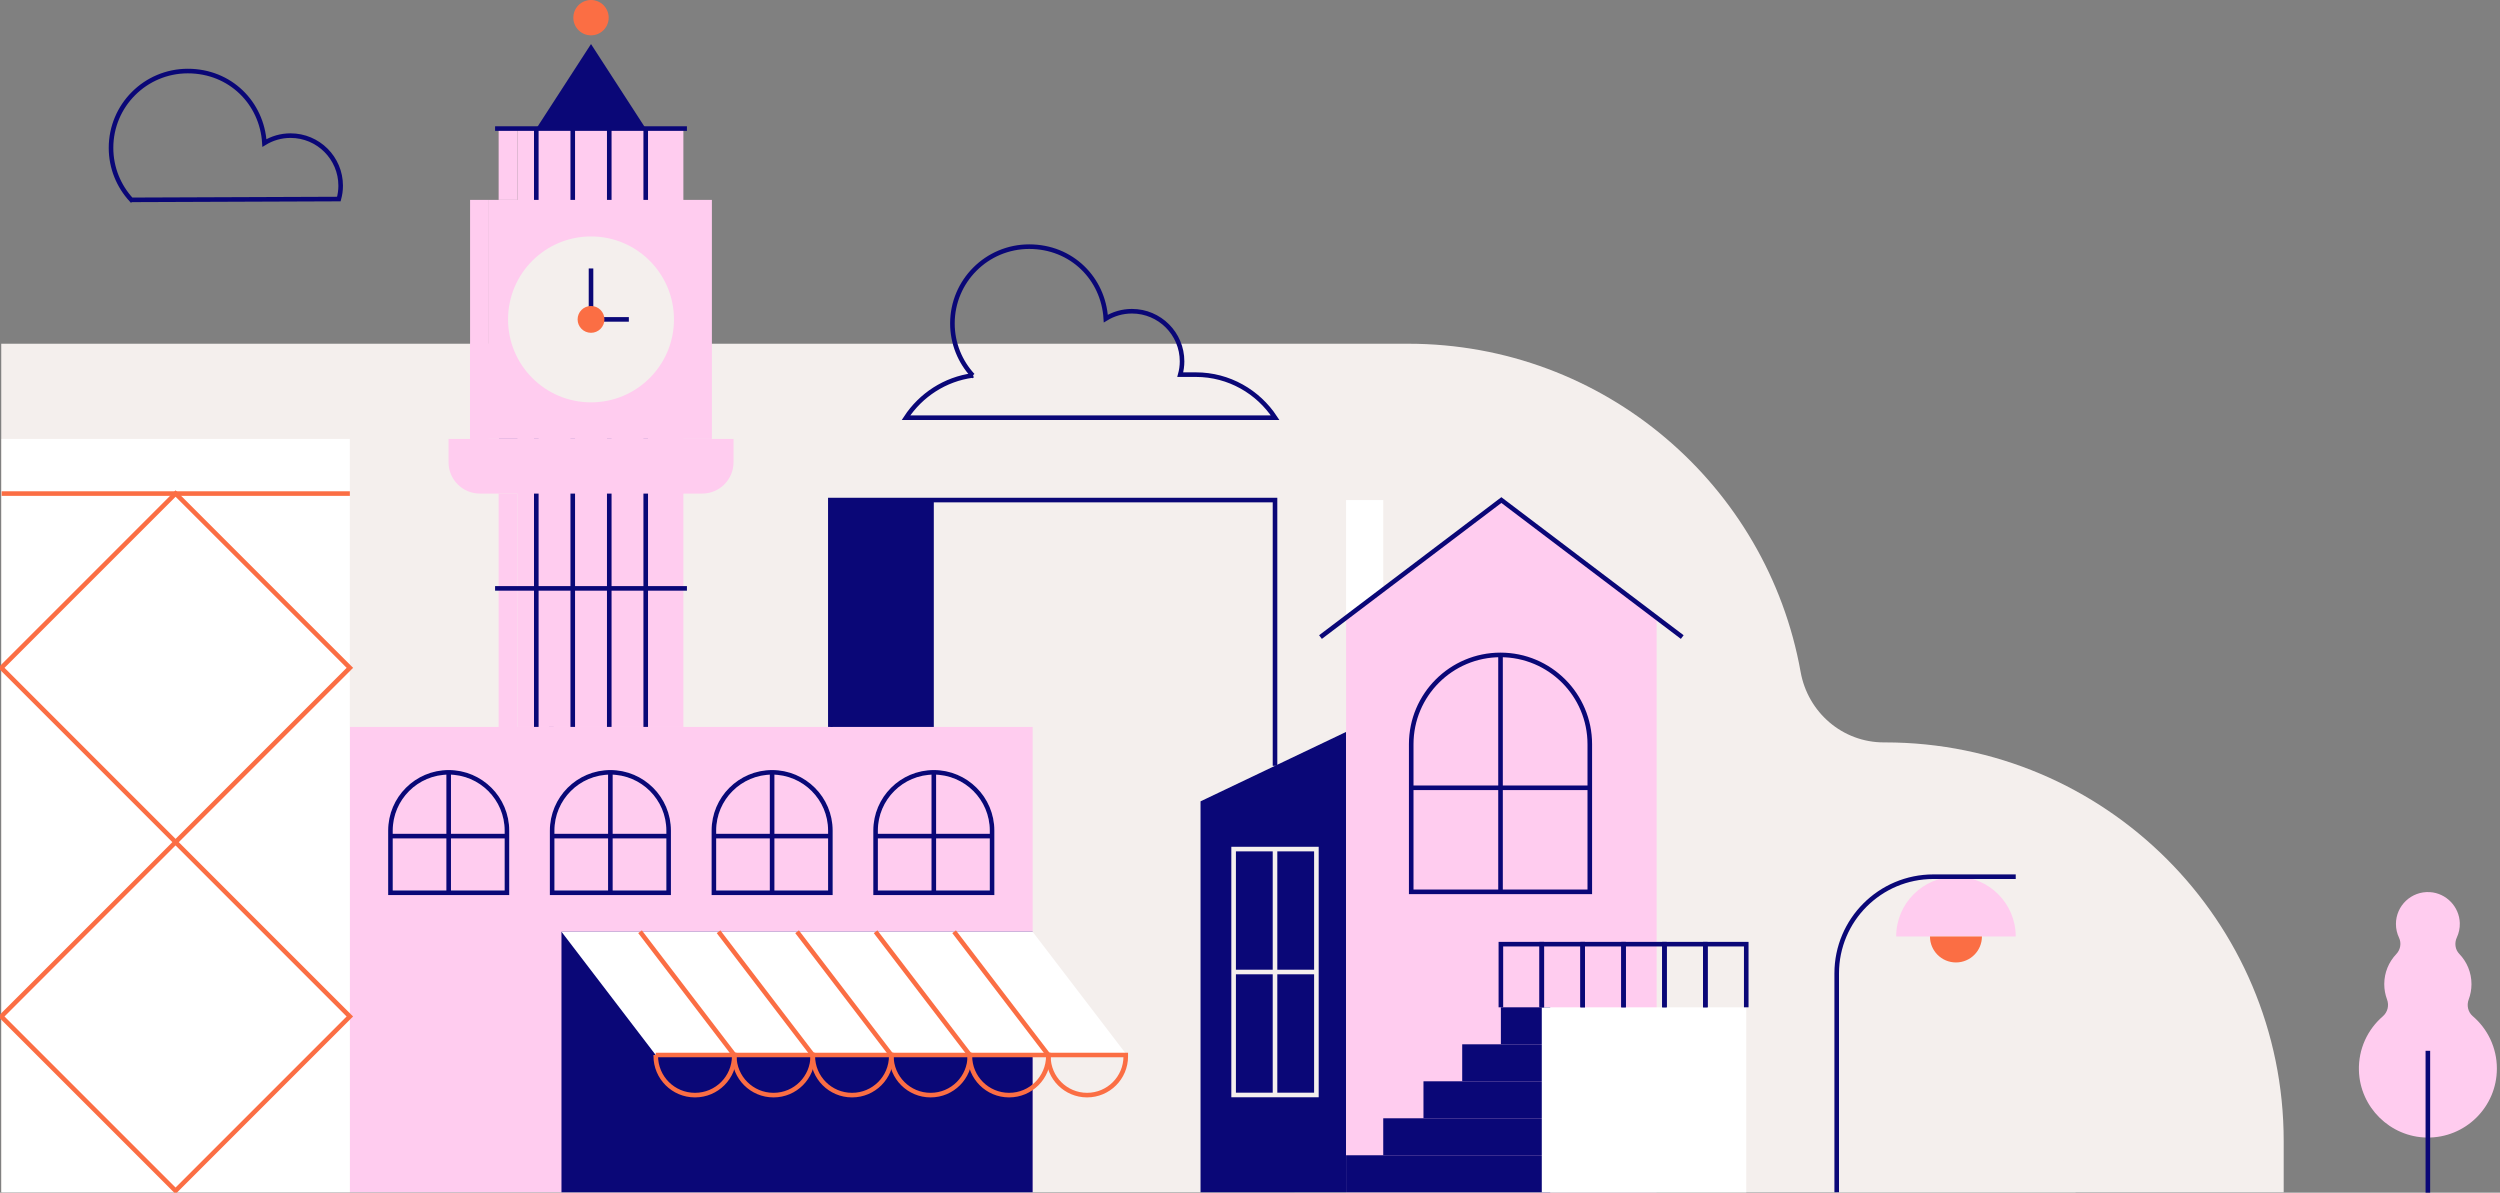 <?xml version="1.0" encoding="UTF-8" standalone="no"?>
  <svg
    width="545"
    height="260"
    viewBox="0 0 545 260"
    fill="none"
    xmlns="http://www.w3.org/2000/svg"
  >
    <rect x="0" y="0" width="545" height="260" fill="#808080" stroke="none"/>
    <g clipPath="url(#clip0_519_299)">
      <path
        d="M0.271 259.916V74.934H306.977C349.73 74.934 385.261 105.798 392.532 146.46C394.11 155.319 401.681 161.844 410.675 161.844H410.936C458.936 161.844 497.846 200.753 497.846 248.754V259.926"
        fill="#F4EFED"
      />
      <path d="M181.013 225.518V109.013H203.57V194.625" fill="#0A0777" />
      <path
        d="M413.366 204.152C413.366 196.958 419.204 191.12 426.397 191.12C433.591 191.12 439.429 196.958 439.429 204.152H413.366Z"
        fill="#FFCCEF"
      />
      <path
        d="M293.443 134.668V109.013H301.546V128.53L293.443 134.668Z"
        fill="white"
      />
      <path
        d="M432.1 204.152L452.489 259.916H400.403L420.734 204.152"
        fill="#F4EFED"
      />
      <path
        d="M225.121 158.465H76.269V259.916H225.121V158.465Z"
        fill="#FFCCEF"
      />
      <path
        d="M203.571 168.369C210.58 168.369 216.273 174.062 216.273 181.071V194.625H190.878V181.071C190.878 174.062 196.571 168.369 203.58 168.369H203.571Z"
        stroke="white"
        strokeWidth="0.501"
        strokeMiterlimit="10"
      />
      <path
        d="M168.321 168.369C175.33 168.369 181.023 174.062 181.023 181.071V194.625H155.628V181.071C155.628 174.062 161.321 168.369 168.33 168.369H168.321Z"
        stroke="white"
        strokeWidth="0.501"
        strokeMiterlimit="10"
      />
      <path
        d="M133.061 168.369C140.07 168.369 145.763 174.062 145.763 181.071V194.625H120.369V181.071C120.369 174.062 126.061 168.369 133.071 168.369H133.061Z"
        stroke="white"
        strokeWidth="0.501"
        strokeMiterlimit="10"
      />
      <path
        d="M97.811 168.369C104.82 168.369 110.513 174.062 110.513 181.071V194.625H85.119V181.071C85.119 174.062 90.811 168.369 97.821 168.369H97.811Z"
        stroke="white"
        strokeWidth="0.501"
        strokeMiterlimit="10"
      />
      <path d="M76.26 95.681H0.358V259.916H76.26V95.681Z" fill="white" />
      <path
        d="M293.443 159.559L261.717 174.691V259.916H293.443V159.559Z"
        fill="#0A0777"
      />
      <path
        d="M361.145 134.659L327.299 109.013L293.443 134.659V259.916H361.145V134.659Z"
        fill="#FFCCEF"
      />
      <path
        d="M327.115 142.772C337.861 142.772 346.574 151.494 346.574 162.231V194.422H307.646V162.231C307.646 151.485 316.368 142.772 327.105 142.772H327.115Z"
        stroke="#0A0777"
        strokeWidth="0.501"
        strokeMiterlimit="10"
      />
      <path
        d="M327.115 194.431V142.772"
        stroke="#0A0777"
        strokeWidth="0.501"
        strokeMiterlimit="10"
      />
      <path
        d="M346.574 171.738H307.646"
        stroke="#0A0777"
        strokeWidth="0.501"
        strokeMiterlimit="10"
      />
      <path
        d="M203.57 168.369C210.579 168.369 216.272 174.062 216.272 181.071V194.625H190.877V181.071C190.877 174.062 196.57 168.369 203.579 168.369H203.57Z"
        stroke="#0A0777"
        strokeWidth="0.501"
        strokeMiterlimit="10"
      />
      <path
        d="M203.57 194.625V168.369"
        stroke="#0A0777"
        strokeWidth="0.501"
        strokeMiterlimit="10"
      />
      <path
        d="M216.272 182.272H190.877"
        stroke="#0A0777"
        strokeWidth="0.501"
        strokeMiterlimit="10"
      />
      <path
        d="M168.32 168.369C175.329 168.369 181.022 174.062 181.022 181.071V194.625H155.627V181.071C155.627 174.062 161.32 168.369 168.329 168.369H168.32Z"
        stroke="#0A0777"
        strokeWidth="0.501"
        strokeMiterlimit="10"
      />
      <path
        d="M168.32 194.625V168.369"
        stroke="#0A0777"
        strokeWidth="0.501"
        strokeMiterlimit="10"
      />
      <path
        d="M181.012 182.272H155.618"
        stroke="#0A0777"
        strokeWidth="0.501"
        strokeMiterlimit="10"
      />
      <path
        d="M133.06 168.369C140.069 168.369 145.762 174.062 145.762 181.071V194.625H120.368V181.071C120.368 174.062 126.06 168.369 133.07 168.369H133.06Z"
        stroke="#0A0777"
        strokeWidth="0.501"
        strokeMiterlimit="10"
      />
      <path
        d="M133.06 194.625V168.369"
        stroke="#0A0777"
        strokeWidth="0.501"
        strokeMiterlimit="10"
      />
      <path
        d="M145.762 182.272H120.368"
        stroke="#0A0777"
        strokeWidth="0.501"
        strokeMiterlimit="10"
      />
      <path
        d="M97.811 168.369C104.82 168.369 110.512 174.062 110.512 181.071V194.625H85.118V181.071C85.118 174.062 90.811 168.369 97.82 168.369H97.811Z"
        stroke="#0A0777"
        strokeWidth="0.501"
        strokeMiterlimit="10"
      />
      <path
        d="M97.811 194.625V168.369"
        stroke="#0A0777"
        strokeWidth="0.501"
        strokeMiterlimit="10"
      />
      <path
        d="M110.503 182.272H85.108"
        stroke="#0A0777"
        strokeWidth="0.501"
        strokeMiterlimit="10"
      />
      <path
        d="M286.975 185.099H268.929V238.705H286.975V185.099Z"
        stroke="#F4EFED"
        strokeWidth="0.501"
        strokeMiterlimit="10"
      />
      <path
        d="M277.953 185.099V238.695"
        stroke="#F4EFED"
        strokeWidth="0.501"
        strokeMiterlimit="10"
      />
      <path
        d="M268.929 211.897H286.975"
        stroke="#F4EFED"
        strokeWidth="0.501"
        strokeMiterlimit="10"
      />
      <path
        d="M337.948 251.852H293.443V259.916H337.948V251.852Z"
        fill="#0A0777"
      />
      <path
        d="M337.948 243.787H301.546V251.852H337.948V243.787Z"
        fill="#0A0777"
      />
      <path
        d="M337.948 235.723H310.317V243.787H337.948V235.723Z"
        fill="#0A0777"
      />
      <path
        d="M337.948 227.658H318.76V235.723H337.948V227.658Z"
        fill="#0A0777"
      />
      <path
        d="M337.948 219.593H327.192V227.658H337.948V219.593Z"
        fill="#0A0777"
      />
      <path
        d="M380.682 219.593H336.109V259.926H380.682V219.593Z"
        fill="white"
      />
      <path
        d="M336.108 219.593V205.827H327.192V219.593"
        stroke="#0A0777"
        strokeWidth="0.501"
        strokeMiterlimit="10"
      />
      <path
        d="M345.025 219.593V205.827H336.109V219.593"
        stroke="#0A0777"
        strokeWidth="0.501"
        strokeMiterlimit="10"
      />
      <path
        d="M353.932 219.593V205.827H345.025V219.593"
        stroke="#0A0777"
        strokeWidth="0.501"
        strokeMiterlimit="10"
      />
      <path
        d="M362.849 219.593V205.827H353.932V219.593"
        stroke="#0A0777"
        strokeWidth="0.501"
        strokeMiterlimit="10"
      />
      <path
        d="M371.766 219.593V205.827H362.849V219.593"
        stroke="#0A0777"
        strokeWidth="0.501"
        strokeMiterlimit="10"
      />
      <path
        d="M380.682 219.593V205.827H371.765V219.593"
        stroke="#0A0777"
        strokeWidth="0.501"
        strokeMiterlimit="10"
      />
      <path
        d="M212.061 81.856C209.311 78.874 207.627 74.886 207.627 70.51C207.627 61.264 215.12 53.77 224.366 53.77C233.612 53.77 240.524 60.702 241.066 69.454C242.722 68.438 244.668 67.847 246.759 67.847C252.8 67.847 257.689 72.736 257.689 78.778C257.689 79.784 257.544 80.753 257.292 81.672H260.71C267.913 81.672 274.274 85.419 277.972 91.054H197.51C200.734 86.135 206 82.65 212.08 81.847L212.061 81.856Z"
        stroke="#0A0777"
        strokeWidth="0.501"
        strokeMiterlimit="10"
      />
      <path
        d="M225.111 203.116H122.401V259.916H225.111V203.116Z"
        fill="#0A0777"
      />
      <path
        d="M245.655 229.991H142.945L122.401 203.116H225.111L245.655 229.991Z"
        fill="white"
      />
      <path
        d="M142.946 229.991H160.063V230.195C160.063 234.909 156.238 238.734 151.524 238.734H151.494C146.78 238.734 142.955 234.909 142.955 230.195V229.991H142.946Z"
        stroke="#FB6E44"
        strokeWidth="0.501"
        strokeMiterlimit="10"
      />
      <path
        d="M160.062 229.991H177.179V230.195C177.179 234.909 173.355 238.734 168.64 238.734H168.611C163.896 238.734 160.072 234.909 160.072 230.195V229.991H160.062Z"
        stroke="#FB6E44"
        strokeWidth="0.501"
        strokeMiterlimit="10"
      />
      <path
        d="M177.179 229.991H194.296V230.195C194.296 234.909 190.472 238.734 185.757 238.734H185.728C181.013 238.734 177.189 234.909 177.189 230.195V229.991H177.179Z"
        stroke="#FB6E44"
        strokeWidth="0.501"
        strokeMiterlimit="10"
      />
      <path
        d="M194.305 229.991H211.422V230.195C211.422 234.909 207.598 238.734 202.883 238.734H202.854C198.139 238.734 194.315 234.909 194.315 230.195V229.991H194.305Z"
        stroke="#FB6E44"
        strokeWidth="0.501"
        strokeMiterlimit="10"
      />
      <path
        d="M211.422 229.991H228.539V230.195C228.539 234.909 224.714 238.734 220 238.734H219.971C215.256 238.734 211.432 234.909 211.432 230.195V229.991H211.422Z"
        stroke="#FB6E44"
        strokeWidth="0.501"
        strokeMiterlimit="10"
      />
      <path
        d="M228.539 229.991H245.414V230.301C245.414 234.958 241.638 238.734 236.981 238.734C232.324 238.734 228.549 234.958 228.549 230.301V229.991H228.539Z"
        stroke="#FB6E44"
        strokeWidth="0.501"
        strokeMiterlimit="10"
      />
      <path
        d="M177.178 229.991L156.644 203.116"
        stroke="#FB6E44"
        strokeWidth="0.501"
        strokeMiterlimit="10"
      />
      <path
        d="M194.306 229.991L173.762 203.116"
        stroke="#FB6E44"
        strokeWidth="0.501"
        strokeMiterlimit="10"
      />
      <path
        d="M211.422 229.991L190.878 203.116"
        stroke="#FB6E44"
        strokeWidth="0.501"
        strokeMiterlimit="10"
      />
      <path
        d="M228.539 229.991L207.995 203.116"
        stroke="#FB6E44"
        strokeWidth="0.501"
        strokeMiterlimit="10"
      />
      <path
        d="M400.403 259.916V212.197C400.403 200.56 409.842 191.12 421.479 191.12H439.429"
        stroke="#0A0777"
        strokeWidth="0.501"
        strokeMiterlimit="10"
      />
      <path
        d="M432.061 204.152C432.061 207.279 429.525 209.815 426.398 209.815C423.27 209.815 420.734 207.279 420.734 204.152"
        fill="#FB6E44"
      />
      <path
        d="M366.73 138.88L327.298 109.013L287.866 138.88"
        stroke="#0A0777"
        strokeWidth="0.501"
        strokeMiterlimit="10"
      />
      <path
        d="M139.528 203.116L160.062 229.991"
        stroke="#FB6E44"
        strokeWidth="0.501"
        strokeMiterlimit="10"
      />
      <path
        d="M76.27 107.599H0.358"
        stroke="#FB6E44"
        strokeWidth="0.501"
        strokeMiterlimit="10"
      />
      <path
        d="M76.272 145.586L38.278 107.591L0.284 145.586L38.278 183.58L76.272 145.586Z"
        stroke="#FB6E44"
        strokeWidth="0.501"
        strokeMiterlimit="10"
      />
      <path
        d="M76.264 221.592L38.27 183.598L0.275 221.592L38.27 259.586L76.264 221.592Z"
        stroke="#FB6E44"
        strokeWidth="0.501"
        strokeMiterlimit="10"
      />
      <path
        d="M277.953 166.946V109.013H181.014V158.465"
        stroke="#0A0777"
        strokeWidth="0.501"
        strokeMiterlimit="10"
      />
      <path
        d="M120.205 28.028V43.576H113.98V95.207H109.274V100.628C109.274 104.472 112.392 107.589 116.235 107.589H120.195V158.455"
        fill="#F4EFED"
      />
      <path
        d="M120.205 28.028V43.576H113.98V95.207H109.274V100.628C109.274 104.472 112.392 107.589 116.235 107.589H120.195V158.455"
        stroke="#0A0777"
        strokeWidth="0.501"
        strokeMiterlimit="10"
      />
      <path
        d="M148.977 28.028H112.808V158.475H148.977V28.028Z"
        fill="#FFCCEF"
      />
      <path
        d="M112.808 107.599H108.703V158.484H112.808V107.599Z"
        fill="#FFCCEF"
      />
      <path
        d="M112.808 28.163H108.703V43.576H112.808V28.163Z"
        fill="#FFCCEF"
      />
      <path
        d="M140.768 28.028H116.913L128.84 9.604L140.768 28.028Z"
        fill="#0A0777"
      />
      <path
        d="M128.84 7.706C130.968 7.706 132.693 5.981 132.693 3.853C132.693 1.725 130.968 0 128.84 0C126.712 0 124.987 1.725 124.987 3.853C124.987 5.981 126.712 7.706 128.84 7.706Z"
        fill="#FB6E44"
      />
      <path
        d="M116.913 28.028V158.465"
        stroke="#0A0777"
        strokeWidth="0.501"
        strokeMiterlimit="10"
      />
      <path
        d="M124.861 28.028V158.465"
        stroke="#0A0777"
        strokeWidth="0.501"
        strokeMiterlimit="10"
      />
      <path
        d="M140.768 28.028V158.465"
        stroke="#0A0777"
        strokeWidth="0.501"
        strokeMiterlimit="10"
      />
      <path
        d="M132.819 28.028V158.465"
        stroke="#0A0777"
        strokeWidth="0.501"
        strokeMiterlimit="10"
      />
      <path
        d="M155.193 43.576H106.563V95.681H155.193V43.576Z"
        fill="#FFCCEF"
      />
      <path
        d="M153.083 107.599H104.608C100.842 107.599 97.783 104.54 97.783 100.774V95.691H159.908V100.774C159.908 104.54 156.849 107.599 153.083 107.599Z"
        fill="#FFCCEF"
      />
      <path
        d="M107.928 128.269H149.751"
        stroke="#0A0777"
        strokeWidth="0.501"
        strokeMiterlimit="10"
      />
      <path
        d="M107.928 28.028H149.751"
        stroke="#0A0777"
        strokeWidth="0.501"
        strokeMiterlimit="10"
      />
      <path
        d="M106.583 43.576H102.478V95.681H106.583V43.576Z"
        fill="#FFCCEF"
      />
      <path
        d="M106.583 74.934H102.478V95.681H106.583V74.934Z"
        fill="#FFCCEF"
      />
      <path
        d="M128.841 87.713C138.829 87.713 146.926 79.617 146.926 69.629C146.926 59.641 138.829 51.544 128.841 51.544C118.853 51.544 110.756 59.641 110.756 69.629C110.756 79.617 118.853 87.713 128.841 87.713Z"
        fill="#F4EFED"
      />
      <path
        d="M128.841 58.524V69.629"
        stroke="#0A0777"
        strokeWidth="0.501"
        strokeMiterlimit="10"
      />
      <path
        d="M137.089 69.629H128.841"
        stroke="#0A0777"
        strokeWidth="0.501"
        strokeMiterlimit="10"
      />
      <path
        d="M128.841 72.552C130.456 72.552 131.765 71.243 131.765 69.629C131.765 68.014 130.456 66.705 128.841 66.705C127.226 66.705 125.917 68.014 125.917 69.629C125.917 71.243 127.226 72.552 128.841 72.552Z"
        fill="#FB6E44"
      />
      <path
        d="M24.203 32.229C24.203 36.605 25.888 40.594 28.637 43.576L28.657 43.566L73.869 43.392C74.12 42.472 74.266 41.504 74.266 40.497C74.266 34.456 69.376 29.567 63.335 29.567C61.244 29.567 59.298 30.157 57.643 31.174C57.1 22.422 50.188 15.49 40.942 15.49C31.697 15.49 24.203 22.984 24.203 32.229Z"
        stroke="#0A0777"
        strokeWidth="0.501"
        strokeMiterlimit="10"
      />
      <path
        d="M539.06 221.526C538.015 220.63 537.694 219.167 538.178 217.878C538.566 216.842 538.782 215.716 538.782 214.541C538.782 211.981 537.77 209.656 536.126 207.949C535.205 206.99 535.033 205.566 535.594 204.363C536.035 203.414 536.27 202.344 536.236 201.223C536.131 197.66 533.278 194.702 529.721 194.482C525.674 194.233 522.314 197.44 522.314 201.429C522.314 202.498 522.553 203.509 522.985 204.416C523.551 205.605 523.306 207.028 522.395 207.982C520.77 209.689 519.768 212 519.768 214.541C519.768 215.716 519.984 216.837 520.372 217.878C520.866 219.187 520.506 220.649 519.447 221.565C516.153 224.412 514.106 228.665 514.245 233.392C514.475 241.389 521.058 247.871 529.054 247.986C537.463 248.11 544.319 241.326 544.319 232.946C544.319 228.377 542.282 224.283 539.065 221.526H539.06Z"
        fill="#FFCCEF"
      />
      <path
        d="M529.274 229.072V260"
        stroke="#0A0777"
        strokeWidth="0.501"
        strokeMiterlimit="10"
      />
    </g>
    <defs>
      <clipPath id="clip0_519_299">
        <rect width="545" height="260" fill="white" />
      </clipPath>
    </defs>
  </svg>